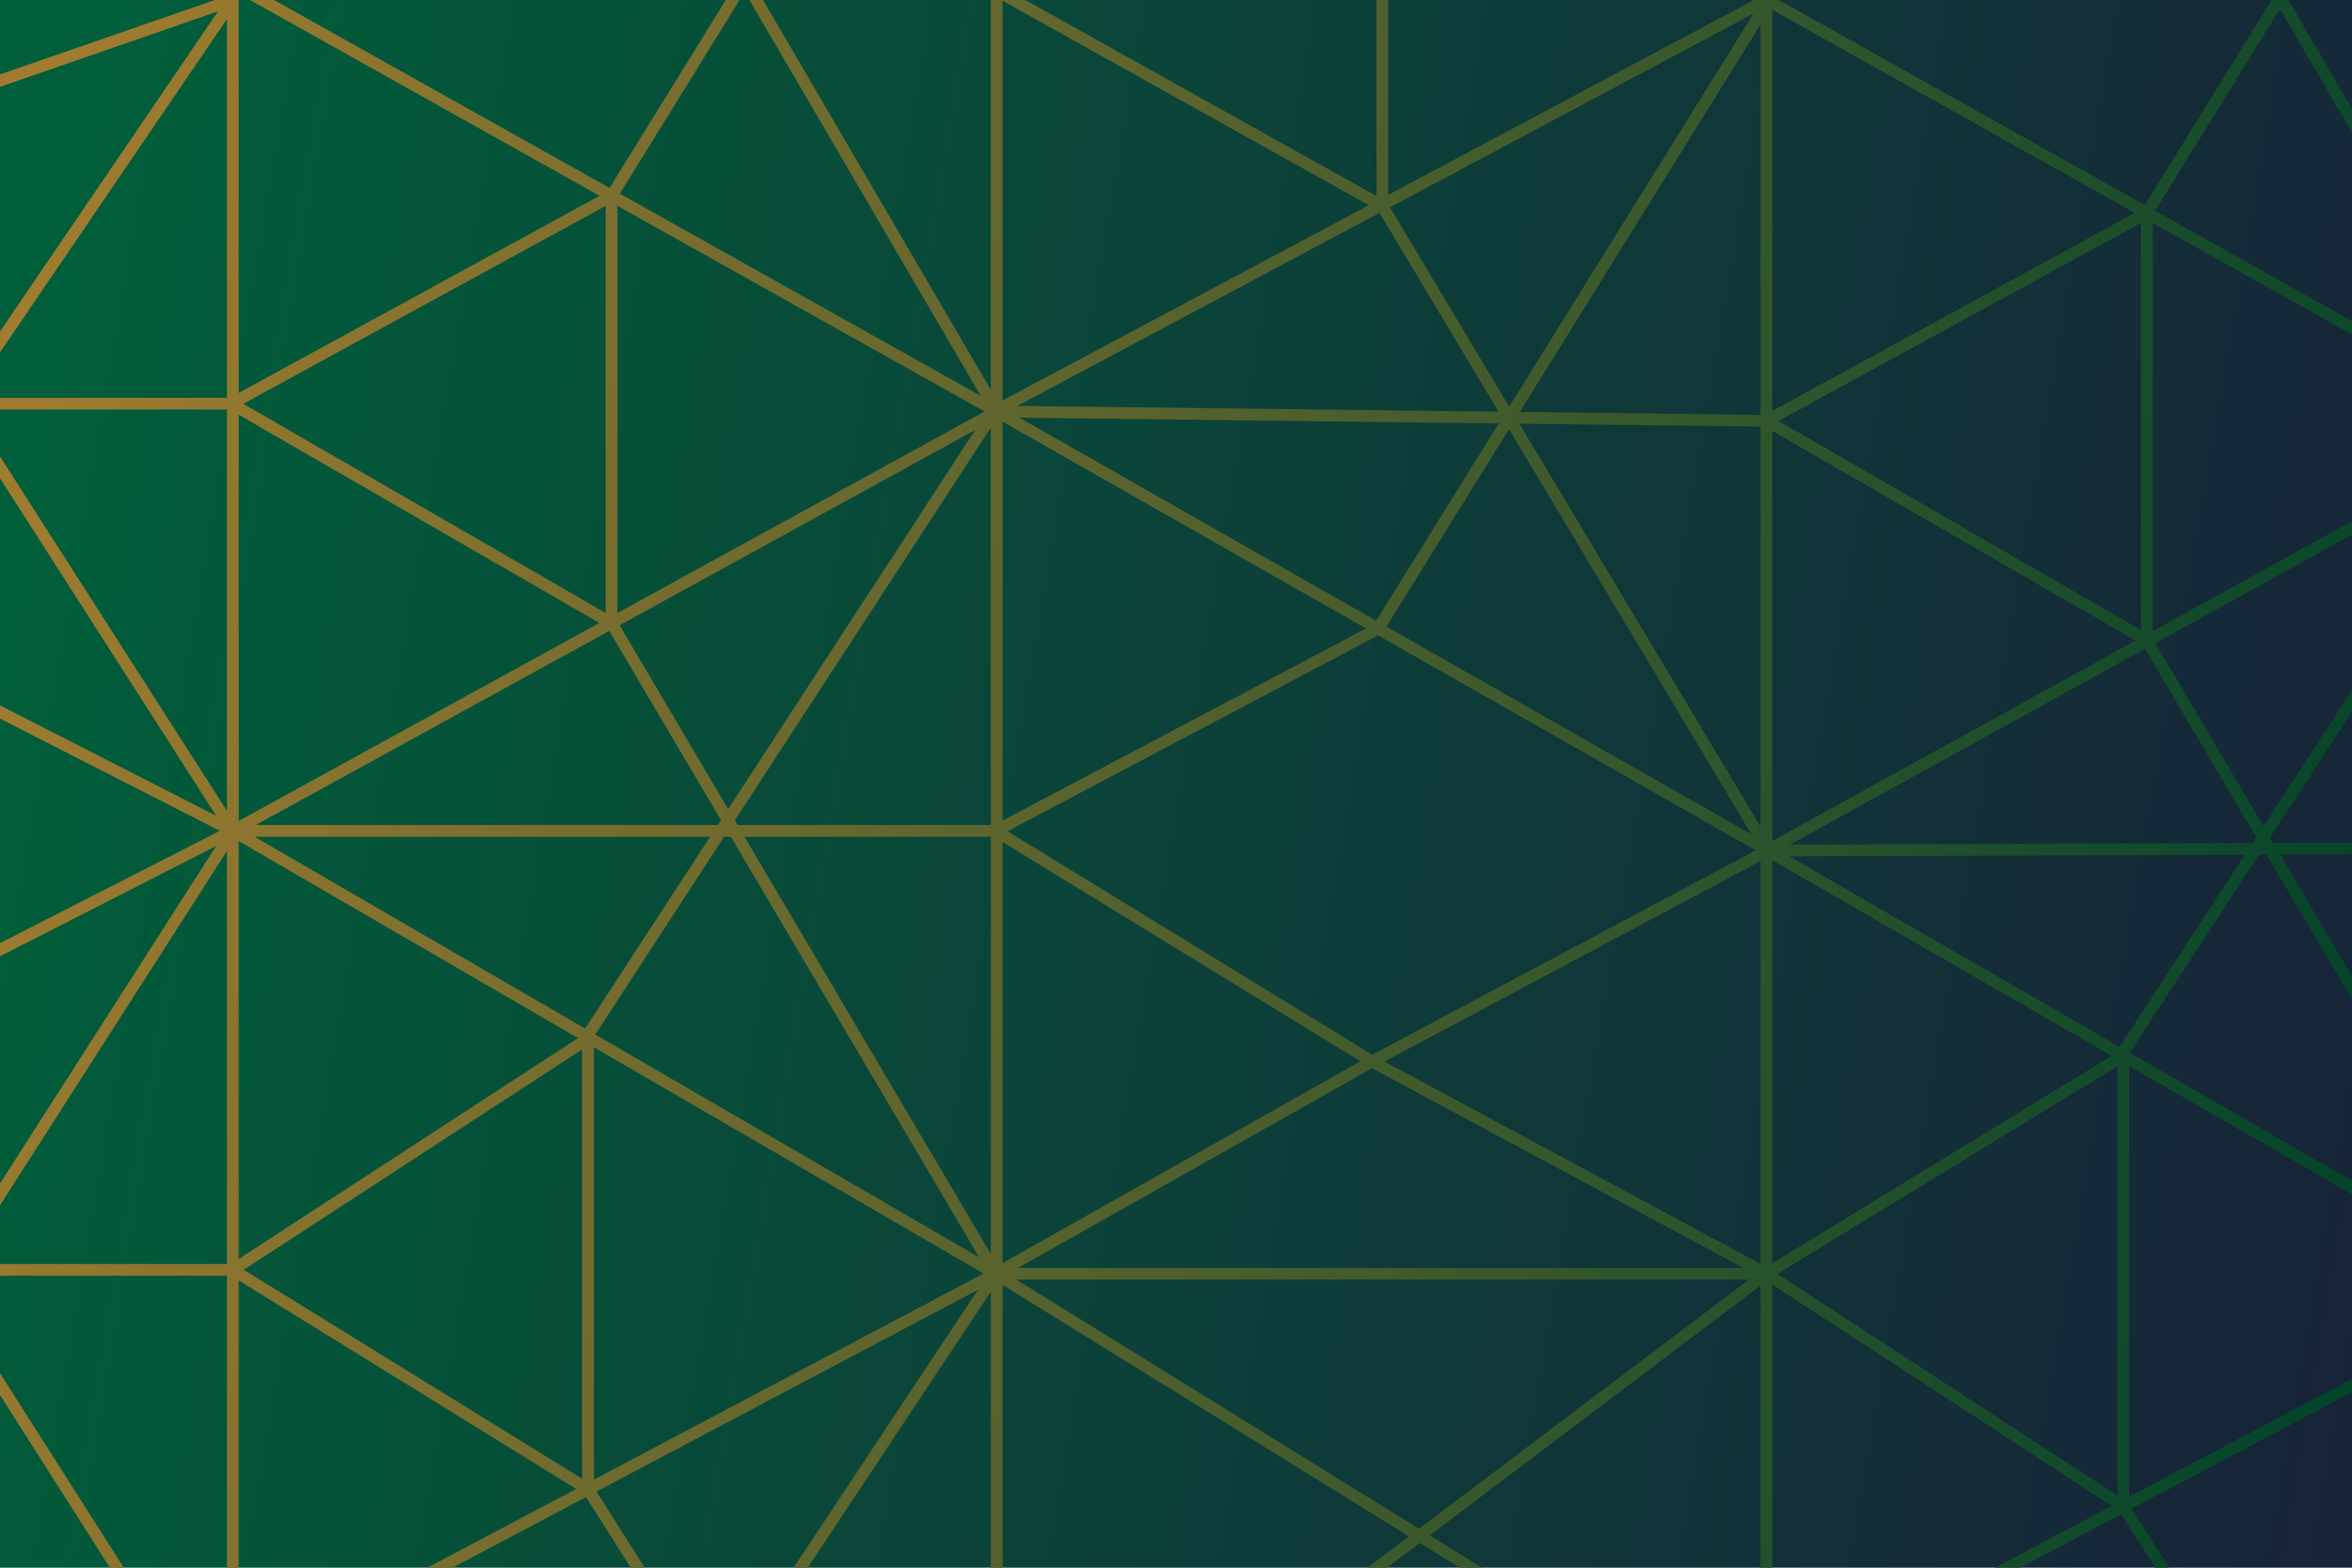 <svg xmlns="http://www.w3.org/2000/svg" xmlns:xlink="http://www.w3.org/1999/xlink" version="1.1" id="background" x="0px" y="0px" viewBox="0 0 600 400" style="enable-background:new 0 0 600 400;" xml:space="preserve">
<g>
	<linearGradient id="SVGID_1_" gradientUnits="userSpaceOnUse" x1="-7.55" y1="147.004" x2="619.798" y2="255.106" fill="#000000">
		<stop offset="0" style="stop-color:#005f3a" fill="#000000"/>
		<stop offset="1" style="stop-color:#182338" fill="#000000"/>
	</linearGradient>
	<rect y="0" style="fill:url(#SVGID_1_);" width="600" height="400"/>
	
		<linearGradient id="SVGID_00000182489649419383493040000009048891539026809997_" gradientUnits="userSpaceOnUse" x1="-45.113" y1="364.993" x2="582.235" y2="473.096" fill="#000000">
		<stop offset="0" style="stop-color:#a17c30" fill="#000000"/>
		<stop offset="1" style="stop-color:#00442a" fill="#000000"/>
	</linearGradient>
	<polygon style="fill:url(#SVGID_00000182489649419383493040000009048891539026809997_);" points="0,355.953 28.03,400 31.586,400    0,350.364  "/>
	
		<linearGradient id="SVGID_00000048484117862536832390000010212224262835629759_" gradientUnits="userSpaceOnUse" x1="-6.949" y1="143.519" x2="620.398" y2="251.621" fill="#000000">
		<stop offset="0" style="stop-color:#a17c30" fill="#000000"/>
		<stop offset="1" style="stop-color:#00442a" fill="#000000"/>
	</linearGradient>
	<path style="fill:url(#SVGID_00000048484117862536832390000010212224262835629759_);" d="M579.495,0l-32.341,52.317L453.779,0   h-6.352l-93.301,49.734V0h-3v50.006L261.572,0h-8.82v99.459L194.657,0h-3.474l58.994,100.997L158.122,49.42L188.673,0h-3.527   l-29.643,47.952L69.917,0h-6.138l89.167,49.959l-92.055,50.298V0h-6.083L0,18.987v3.175L55.602,2.9L0,84.582v5.332L57.892,4.87   v96.63H0v3h57.892v102.377L0,116.464v5.565l55.144,86.117L0,179.995v3.368L56.092,212L0,240.637v3.368l55.144-28.152L0,301.971   v5.564l57.892-90.412V322.51H0v3h57.892V400h3v-73.3L147,379.91L109.024,400h6.416l34.046-18.012L160.916,400h3.553l-12.323-19.419   l97.346-51.499L202.434,400h3.6l46.719-70.406V400h3v-72.152L359.429,392l-10.591,8h4.979l8.349-6.307L372.358,400h5.7   l-13.326-8.246l84.384-63.741V400h3v-72.226l86.599,56.466L508.925,400h6.415l25.797-13.647L549.798,400h3.553l-9.554-15.055   L600,355.212v-3.394l-56.849,30.075V271.98L600,304.766v-3.462l-56.684-32.692l32.918-50.521l1.98-0.006L600,254.987v-5.902   l-18.309-31.012l18.309-0.06v-3l-20.076,0.065l-0.821-1.39L600,181.616v-5.496l-22.6,34.684l-27.578-46.714L600,136.405v-3.427   l-50.849,28.056V56.875L600,85.365v-3.439l-50.227-28.142l31.842-51.509L600,33.751v-5.947L583.76,0H579.495z M157.5,52.511   l93.659,52.476l-93.659,51.43V52.511z M185.749,206.441l-27.692-46.907l90.712-49.811L185.749,206.441z M186.433,213.5   l63.358,107.321l-97.936-56.866L184.73,213.5H186.433z M183.921,209.246l-0.817,1.254H65.24l90.186-49.522L183.921,209.246z    M154.5,52.529v103.873l-92.438-53.366L154.5,52.529z M60.892,105.824l92.008,53.118l-92.008,50.523V105.824z M60.892,214.605   l86.563,50.263l-86.563,56.374V214.605z M148.5,377.31l-86.309-53.333l86.309-56.21V377.31z M149.257,262.446L64.961,213.5h116.188   L149.257,262.446z M151.5,377.529V267.217l99.408,57.722L151.5,377.529z M252.752,319.935L189.917,213.5h62.835V319.935z    M252.752,210.5h-64.606l-0.694-1.176l65.301-100.22V210.5z M447.316,3.459l-62.314,100.3l-30.429-50.864L447.316,3.459z    M257.028,212.096l94.523-49.982l96.296,54.817l-2.735,1.509l-95.06,50.68L257.028,212.096z M444.663,323.5H259.713l90.304-50.94   L444.663,323.5z M351.065,158.385l-91.023-51.815l122.3,1.472L351.065,158.385z M353.674,159.87l31.28-50.348l61.829,103.352   L353.674,159.87z M351.923,54.308l30.351,50.733l-122.754-1.478L351.923,54.308z M255.752,0.186l93.441,52.177l-93.441,49.809   V0.186z M255.752,107.58l92.708,52.775l-92.708,49.022V107.58z M255.752,214.834l91.29,55.959l-91.29,51.496V214.834z    M361.996,390.061L259.274,326.5h186.867L361.996,390.061z M449.116,322.489l-95.939-51.636l95.939-51.149V322.489z    M449.116,210.929l-61.514-102.824l61.514,0.741V210.929z M449.116,105.846l-61.419-0.739l61.419-98.859V105.846z M452.116,2.507   l92.481,51.816l-92.481,50.531V2.507z M546.151,56.893v103.873L453.714,107.4L546.151,56.893z M452.116,109.942l92.671,53.501   l-92.671,51.132V109.942z M452.116,219.476l86.581,49.935l-86.581,52.909V219.476z M540.151,381.596l-86.733-56.555l86.733-53.002   V381.596z M540.713,267.11l-84.315-48.628l116.247-0.38L540.713,267.11z M575.573,213.61l-0.968,1.486l-117.921,0.385l90.511-49.94   L575.573,213.61z"/>
</g>
</svg>